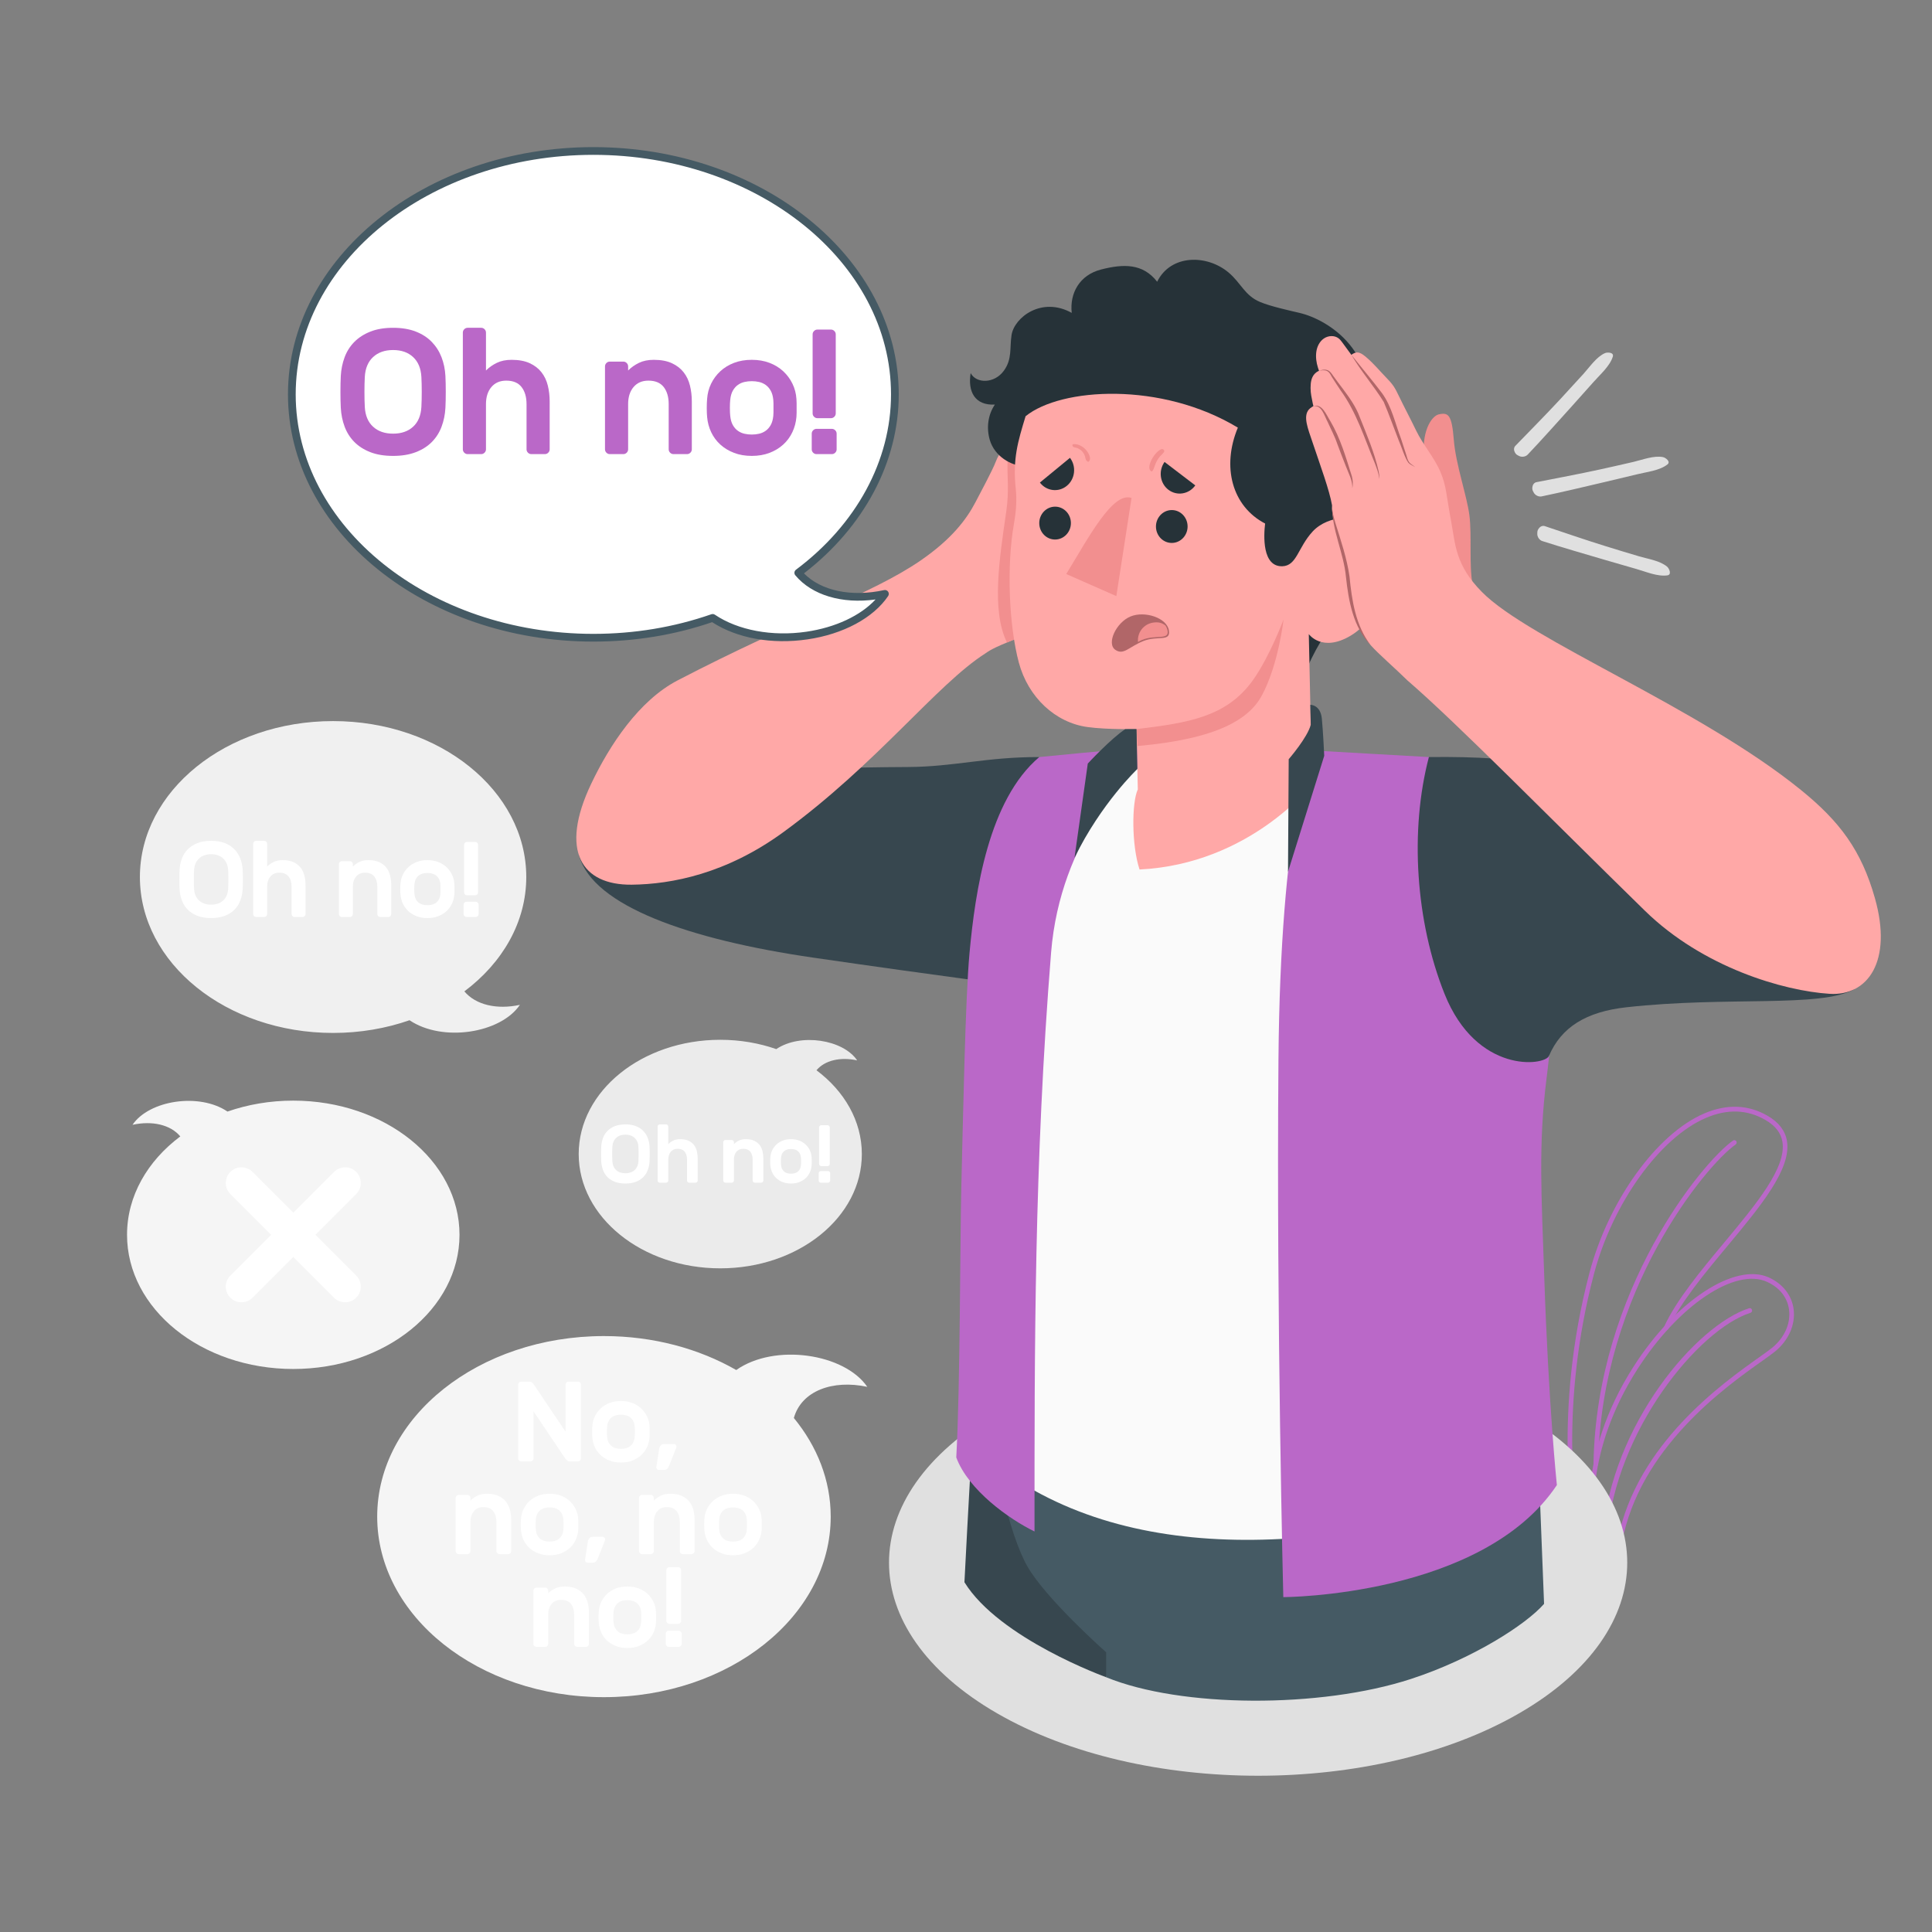 <?xml version="1.0" encoding="utf-8"?>
<!-- Generator: Adobe Illustrator 27.5.0, SVG Export Plug-In . SVG Version: 6.00 Build 0)  -->
<svg version="1.1" xmlns="http://www.w3.org/2000/svg" xmlns:xlink="http://www.w3.org/1999/xlink" x="0px" y="0px"
	 viewBox="0 0 500 500" style="enable-background:new 0 0 500 500;" xml:space="preserve">
<rect x="0" y="0" width="500" height="500" fill="#808080" stroke="none"/>
<g id="Plants">
	<g id="Plants_00000038410519926956879810000008626544475668872840_">
		<g>
			<g>
				<path style="fill:#BA68C8;" d="M419.198,399.723c-0.079,0.004-0.159-0.009-0.237-0.038l-6.709-2.575
					c-0.187-0.072-0.328-0.237-0.375-0.437c-0.045-0.191-4.253-19.357,10.935-43.073c10.838-16.921,26.22-27.015,35.014-22.97
					c3.595,1.652,5.916,4.645,6.366,8.211c0.502,3.957-1.289,8.035-4.789,10.907c-0.782,0.641-1.987,1.497-3.514,2.58
					c-9.44,6.702-31.549,22.395-36.137,46.899c-0.033,0.178-0.14,0.33-0.292,0.419C419.38,399.692,419.289,399.719,419.198,399.723z
					 M412.976,396.072l5.742,2.204c4.967-24.589,27.022-40.246,36.492-46.968c1.506-1.07,2.697-1.914,3.446-2.53
					c3.172-2.601,4.797-6.259,4.352-9.784c-0.402-3.172-2.413-5.743-5.664-7.237c-8.278-3.801-23.01,6.094-33.537,22.53
					C409.99,375.866,412.51,393.511,412.976,396.072z"/>
			</g>
			<g>
				<path style="fill:#BA68C8;" d="M415.386,398.259c-0.027,0.001-0.054,0.002-0.081-0.002c-0.329-0.029-0.574-0.328-0.546-0.668
					c2.276-28.956,24.326-54.698,37.909-59.018c0.316-0.102,0.65,0.083,0.749,0.409c0.098,0.326-0.077,0.672-0.391,0.772
					c-13.432,4.271-34.919,30.484-37.078,57.944C415.925,398.007,415.68,398.245,415.386,398.259z"/>
			</g>
		</g>
		<g>
			<g>
				<path style="fill:#BA68C8;" d="M412.488,397.147c-0.086,0.004-0.174-0.011-0.259-0.048l-4.528-1.965
					c-0.183-0.079-0.316-0.246-0.357-0.445c-0.057-0.284-5.629-28.79,4.022-65.325c4.916-18.612,17.389-35.934,29.66-41.189
					c5.9-2.523,11.439-2.32,16.466,0.612c2.842,1.657,4.511,3.827,4.963,6.448c1.249,7.247-6.834,16.955-15.391,27.234
					c-5.988,7.191-12.178,14.627-15.333,21.444c-0.142,0.308-0.499,0.434-0.797,0.287c-0.298-0.149-0.424-0.517-0.282-0.825
					c3.222-6.964,9.465-14.463,15.503-21.716c8.368-10.052,16.273-19.545,15.123-26.215c-0.391-2.269-1.82-4.096-4.37-5.584
					c-4.687-2.735-9.874-2.92-15.419-0.543c-11.96,5.12-24.143,22.102-28.97,40.378c-9.029,34.183-4.641,61.22-4.064,64.43
					l4.23,1.836c0.304,0.132,0.45,0.494,0.323,0.808C412.917,396.996,412.711,397.137,412.488,397.147z"/>
			</g>
			<g>
				<path style="fill:#BA68C8;" d="M413.026,379.436c-0.014,0.001-0.029,0.001-0.043,0.001c-0.33-0.008-0.592-0.292-0.587-0.633
					c0.79-45.089,28.385-78.266,36.122-83.635c0.272-0.188,0.645-0.114,0.83,0.169c0.185,0.284,0.114,0.667-0.159,0.857
					c-7.624,5.291-34.816,38.036-35.597,82.639C413.586,379.16,413.336,379.421,413.026,379.436z"/>
			</g>
		</g>
	</g>
</g>
<g id="Shadow">
	<path id="Shadow_00000181795998451556800490000016500781907208116099_" style="fill:#E0E0E0;" d="M258.053,365.409
		c-37.305,21.539-37.305,56.46,0,77.998c37.305,21.538,97.789,21.538,135.095,0c37.306-21.538,37.306-56.459,0-77.998
		C355.842,343.87,295.358,343.87,258.053,365.409z"/>
</g>
<g id="Character">
	<g id="Character_00000047045004644690080230000015189687998652785820_">
		<g id="Bottom">
			<path style="fill:#37474F;" d="M286.273,434.063c0,0-27.659-9.968-36.677-24.586c0.831-16.198,2.397-45.284,2.633-45.09
				l52.13,5.398l-11.016,45.702L286.273,434.063z"/>
			<path style="fill:#455A64;" d="M286.269,427.607v6.457c19.372,7.939,55.463,8.098,78.884,0.45
				c15.9-5.192,29.716-14.021,34.451-19.434l-1.781-45.291H256.795c0.014,6.911,4.261,27.226,9.149,35.693
				C270.833,413.949,286.269,427.607,286.269,427.607z"/>
		</g>
		<g id="Top_26_">
			<g id="Arm_00000090986662034459238030000000643769081820019635_">
				<path style="fill:#37474F;" d="M268.961,195.927c-13.755-0.038-22.006,2.523-34.015,2.574
					c-30.826,0.132-47.863,1.926-47.863,1.926s-39.987,11.313-37.176,21.137c3.686,12.882,28.323,21.586,60.509,26.264
					c33.254,4.833,53.835,7.437,53.835,7.437L268.961,195.927z"/>
				<g>
					<path style="fill:#FFA8A7;" d="M277.063,111.379c1.091-4.394,2.223-8.78,3.321-13.176c0.461-1.846,0.925-3.709,0.978-5.611
						c0.053-1.902-0.336-3.871-1.445-5.417c-0.791-1.103-2.407-1.959-3.452-1.092c-0.311,0.258-0.506,0.627-0.693,0.986
						c-3.477,6.666-6.954,13.332-10.432,19.998c-1.129,2.165-2.263,4.337-3.677,6.328c-1.376,1.938-3.072,3.757-3.926,6.011
						c-0.891,2.351-4.119,8.311-5.216,10.431c-2.355,4.55-6.231,9.699-14.328,15.261c-12.67,8.703-32.421,15.187-62.825,30.985
						c-9.972,5.181-17.575,16.68-22.368,26.757c-8.301,17.451-2.427,26.26,10.506,26.117c10.339-0.115,24.482-2.845,39.196-13.576
						c24.325-17.742,39.612-38.158,52.28-46.261c3.139-2.311,8.67-3.648,10.637-5.318c3.858-3.275,5.607-6.779,6.537-11.75
						c0.933-4.985,0.611-10.094,0.839-15.135c0.186-4.118,0.075-7.99,0.932-12.051C274.879,120.348,275.95,115.859,277.063,111.379z
						"/>
					<path style="fill:#F28F8F;" d="M264.408,108.837l-0.001-0.002c0.315-0.589,0.625-1.179,0.933-1.77
						c3.477-6.666,6.955-13.332,10.432-19.998c0.187-0.359,0.382-0.727,0.693-0.986c1.044-0.867,2.661-0.011,3.452,1.093
						c1.109,1.546,1.498,3.515,1.445,5.417c-0.053,1.902-0.517,3.765-0.978,5.611c-1.098,4.396-2.23,8.782-3.321,13.176
						c-1.113,4.481-2.184,8.97-3.137,13.485c-0.857,4.061-0.746,7.933-0.932,12.051c-0.227,5.041,0.094,10.15-0.839,15.135
						c-0.93,4.971-2.679,8.475-6.537,11.75c-1.005,0.853-2.942,1.621-5.014,2.475c-4.089-8.237-1.935-21.806-0.174-33.985
						C261.906,122.085,258.45,117.67,264.408,108.837z"/>
				</g>
			</g>
			<g id="Chest_6_">
				<g>
					<path id="XMLID_5023_" style="fill:#FAFAFA;" d="M252.239,258.065c0.273-43.913,19.454-56.374,27.046-59.713l31.043-6.898
						c9.541,0.846,50.341,12.121,61.573,14.641c7.231,1.622,19.085,5.804,23.219,28.775c3.358,18.659,3.846,26.195,1.652,60.114
						c-1.415,21.88-2.52,49.841,2.194,89.54c-48.987,16.122-103.145,22.698-140.381-4.605c0.721-6.184-4.125-57.448-4.767-72.587
						C253.176,292.194,252.165,269.953,252.239,258.065z"/>
					<g>
						<g>
							<path style="fill:#BA68C8;" d="M296.922,196.953c-4.062,2.14-22.514,19.944-24.9,49.576
								c-4.386,54.479-4.29,102.681-4.29,149.817c-6.491-3.154-17.116-10.668-20.251-19.168c1.04-18.565,0.974-56.791,1.303-69.849
								c0.469-18.597,1.029-48.773,2.129-60.727c1.464-15.907,4.927-39.565,18.048-50.675c14.068-1.42,27.406-2.517,27.406-2.517
								L296.922,196.953z"/>
						</g>
					</g>
				</g>
				<g id="Head_10_">
					<path style="fill:#263238;" d="M336.762,178.261c1.778-10.64,12.331-21.765,17.073-31.05c4.574-8.953,7.292-15.896,6.749-24.3
						c-0.321-4.978-3.476-11.717-7.171-13.123c4.223-18.515-9.685-27.066-17.063-28.803c-2.83-0.666-7.502-1.694-10.209-2.819
						c-4.013-1.666-4.927-4.889-8.167-7.625c-5.577-4.711-14.95-4.794-18.501,2.368c-3.716-4.781-8.74-4.644-14.54-3.154
						c-5.53,1.421-8.144,6.12-7.567,11.22c-7.769-4.323-14.877,1.175-15.578,5.74c-0.517,3.366,0.207,6.204-1.988,9.226
						c-2.472,3.403-7.163,3.357-8.593,0.617c-0.79,4.784,1.087,8.423,6.271,8.145c-1.78,2.594-2.238,5.991-1.327,9.129
						c1.235,4.254,5.525,6.747,8.976,6.813c0.557,2.622,0.675,5.026,2.329,7.284c1.591,2.171,3.653,4.323,6.118,5.489
						c7.86,3.722,16.546,4.916,25.007,6.644c3.348,0.684,6.695,1.369,10.042,2.053c0.584,0.12,3.616,0.295,3.977,0.814
						C312.601,142.931,336.762,178.261,336.762,178.261z"/>
					<g id="XMLID_5022_">
						<path style="fill:#FFA8A7;" d="M349.611,164.473c-7.465,4.485-10.896-0.371-10.896-0.371l0.844,38.838
							c0,0-15.994,20.664-44.645,22.088c-2.067-6.262-2.045-17.298-0.451-20.733l-0.339-15.603c0,0-7.652,0.157-12.652-0.531
							c-8.34-1.12-15.405-7.701-17.808-16.724c-2.511-9.43-3.235-24.854-1.214-36.171c0.516-2.891,0.738-5.84,0.428-8.76
							c-0.824-7.754,0.561-12.272,2.547-18.791c9.158-7.417,35.112-9.021,54.932,2.957c-4.214,10.101-1.523,20.355,7.055,24.82
							c-0.392,3.181-0.766,11.216,4.46,11.053c3.765-0.118,4.004-4.842,7.856-9.012c3.932-4.258,12.875-5.312,16.384,0.813
							C361.02,146.914,357.788,159.559,349.611,164.473z"/>
						<path style="fill:#F28F8F;" d="M294.123,188.69c13.222-1.596,23.269-3.061,30.134-12.664c4.306-6.022,7.93-15.7,7.93-15.7
							s-1.322,11.718-5.619,19.665c-3.311,6.126-11.475,11.244-32.207,13.085L294.123,188.69z"/>
					</g>
					<g id="XMLID_5006_">
						<path id="XMLID_5010_" style="fill:#263238;" d="M299.16,136.337c0.038,2.349,1.903,4.218,4.163,4.175
							c2.262-0.043,4.063-1.983,4.025-4.332c-0.039-2.35-1.902-4.219-4.164-4.176C300.923,132.05,299.121,133.988,299.16,136.337z"
							/>
						<path id="XMLID_5009_" style="fill:#263238;" d="M309.341,125.619l-7.955-6.066c-1.647,2.299-1.2,5.522,0.996,7.197
							C304.579,128.426,307.694,127.919,309.341,125.619z"/>
						<path id="XMLID_5008_" style="fill:#263238;" d="M276.91,118.483l-7.785,6.404c1.701,2.233,4.823,2.611,6.973,0.842
							C278.248,123.962,278.612,120.718,276.91,118.483z"/>
						<path id="XMLID_5007_" style="fill:#263238;" d="M268.961,135.456c0.039,2.348,1.902,4.218,4.163,4.174
							c2.26-0.044,4.062-1.982,4.024-4.331c-0.039-2.348-1.903-4.218-4.163-4.175C270.724,131.167,268.922,133.106,268.961,135.456z
							"/>
						<path style="fill:#F28F8F;" d="M275.947,148.557l12.963,5.715l3.93-25.402C288.027,127.163,281.863,138.849,275.947,148.557z"
							/>
					</g>
					<path style="fill:#B16668;" d="M288.678,168.198c2.119,1.404,3.416-0.72,7.123-2.261c3.707-1.541,7.207,0.29,6.713-2.791
						c-0.522-3.254-6.251-5.137-9.958-3.595C288.849,161.092,286.269,166.602,288.678,168.198z"/>
					<path style="fill:#F28F8F;" d="M295.514,165.632c-0.362,0.151-0.683,0.336-1.001,0.523c-0.24-2.445,1.467-4.672,3.923-5.028
						c1.298-0.188,2.223,0.008,3.182,0.755c0.194,0.272,0.397,0.692,0.477,1.002C302.875,165.905,299.221,164.09,295.514,165.632z"
						/>
				</g>
				<g>
					<g>
						<path style="fill:#BA68C8;" d="M391.478,209.861l-21.684-13.934l-30.426-1.722c0,0-7.996,18.108-8.505,80.108
							c-0.554,67.435,1.255,139.026,1.255,139.026s51.486-0.107,70.799-29.002c0,0-2.166-20.544-3.288-54.515
							c-0.663-20.071-1.561-33.523,0.613-50.701C404.286,247.161,401.026,226.846,391.478,209.861z"/>
					</g>
				</g>
				<path style="fill:#37474F;" d="M333.334,225.619l0.18-29.136c0,0,4.909-5.662,5.71-8.932l-0.112-5.147
					c0,0,2.632-0.057,2.982,3.594c0.35,3.651,0.615,9.607,0.615,9.607L333.334,225.619z"/>
				<path style="fill:#37474F;" d="M278.08,221.988l3.438-24.379c0,0,6.011-6.49,9.697-8.907l2.908-0.012l0.225,10.327
					C294.348,199.018,285,207.849,278.08,221.988z"/>
				<path style="fill:#F28F8F;" d="M281.698,117.362c-0.264-0.489-0.604-0.929-1.016-1.303c-0.774-0.702-1.827-1.207-2.891-1.112
					c-0.486,0.043-0.19,0.742,0.155,0.795c0.245,0.038,0.48,0.104,0.718,0.171c0.028,0.008,0.033,0.008,0.041,0.01
					c0.008,0.004,0.012,0.006,0.041,0.018c0.053,0.021,0.105,0.041,0.157,0.063c0.043,0.018,0.086,0.038,0.129,0.058
					c0.016,0.007,0.037,0.019,0.053,0.027c0.171,0.096,0.338,0.195,0.501,0.304c0.017,0.011,0.018,0.011,0.025,0.016
					c0.004,0.004,0.005,0.006,0.022,0.019c0.042,0.035,0.085,0.069,0.126,0.105c0.076,0.066,0.15,0.134,0.221,0.205
					c0.023,0.023,0.046,0.047,0.068,0.07c0.003,0.005,0.065,0.073,0.069,0.078c0.065,0.077,0.127,0.156,0.185,0.238
					c0.054,0.075,0.105,0.152,0.155,0.23c0.008,0.015,0.041,0.07,0.047,0.082c0.022,0.04,0.043,0.08,0.063,0.121
					c0.045,0.09,0.086,0.181,0.124,0.274c0.021,0.05,0.04,0.102,0.059,0.153c0.004,0.011,0.049,0.142,0.03,0.086
					c-0.018-0.057,0.022,0.074,0.025,0.086c0.014,0.052,0.028,0.104,0.04,0.156c0.052,0.228,0.094,0.459,0.188,0.675
					c0.057,0.133,0.165,0.25,0.292,0.338c0.103,0.115,0.31,0.263,0.452,0.134C282.381,118.906,282.016,117.949,281.698,117.362z"/>
				<path style="fill:#F28F8F;" d="M300.603,116.24c-0.536,0.166-0.984,0.583-1.362,0.987c-0.34,0.363-0.642,0.759-0.903,1.182
					c-0.264,0.427-0.492,0.871-0.658,1.346c-0.086,0.247-0.178,0.51-0.214,0.77c-0.016,0.12-0.012,0.245-0.015,0.366
					c-0.001,0.079-0.012,0.168-0.004,0.248c0.015,0.16,0.104,0.301,0.144,0.454c0.06,0.227,0.481,0.596,0.666,0.277
					c0.095-0.165,0.213-0.301,0.281-0.478c0.053-0.139,0.108-0.276,0.165-0.413c0.09-0.218,0.151-0.448,0.234-0.67
					c0.158-0.419,0.347-0.836,0.574-1.223c0.218-0.37,0.474-0.719,0.757-1.042c0.324-0.369,0.794-0.703,1.01-1.143
					C301.467,116.517,300.94,116.136,300.603,116.24z"/>
			</g>
			<g id="Arm_00000132792079117168061450000003563262687786279068_">
				<path style="fill:#37474F;" d="M369.795,195.926c25.857-0.309,34.806,2.746,54.337,8.085c9.256,2.53,36.853,9.126,36.853,9.126
					l25.295,28.055l-6.359,14.819c-8.835,4.873-32.803,1.753-59.014,4.672c-10.453,1.164-16.846,5.155-20.046,12.6
					c-1.102,2.563-18.694,4.713-27.007-16.053C366.355,238.499,364.802,214.929,369.795,195.926z"/>
				<g>
					<path style="fill:#F28F8F;" d="M381.111,151.409c-0.963-5.344-0.171-12.876-0.828-18.028
						c-0.657-5.151-3.523-13.098-4.04-19.576c-0.516-6.468-1.395-7.113-3.865-6.574c-2.025,0.442-4.685,4.822-3.71,11.692
						C369.394,124.03,373.533,147.877,381.111,151.409z"/>
					<path style="fill:#FFA8A7;" d="M366.5,111.441c1.709,3.564,4.728,7.008,6.264,10.657c1.605,3.813,1.455,5.637,2.837,13.102
						c1.076,5.809,1.051,11.033,7.911,17.995c12.281,12.462,56.198,29.847,82.582,51.262c10.061,8.167,15.641,15.633,19.14,28.016
						c4.609,16.312-1.853,25.349-11.731,24.726c-11.899-0.751-32.751-6.8-47.774-21.473c-24.837-24.26-48.376-48.309-61.497-59.645
						c-3.202-3.155-7.523-6.87-9.493-9.1c-3.688-4.175-5.17-10.343-5.721-15.88c-0.913-9.171-4.601-16.164-4.287-20.331
						c-0.679-3.926-2.951-10.042-5.046-16.288c-1.198-3.572-2.491-6.664-0.975-8.48c0.379-0.454,1.201-0.907,1.201-0.907
						s-0.127-0.469-0.166-0.668c-0.261-1.33-0.583-2.663-0.57-4.018c0.012-1.355,0.14-2.655,1.054-3.656
						c0.507-0.556,1.127-0.786,1.127-0.786s-0.124-0.361-0.277-0.842c-0.413-1.301-0.601-2.693-0.421-4.047
						c0.18-1.354,0.827-2.691,1.949-3.469c1.122-0.778,2.749-0.876,3.827-0.039c0.407,0.316,0.716,0.737,1.02,1.152
						c0.759,1.038,1.518,2.075,2.277,3.113c1.598-1.226,2.639-0.428,4.061,0.798c1.734,1.495,3.204,3.271,4.796,4.916
						c0.733,0.757,1.467,1.521,2.06,2.392c0.523,0.77,0.929,1.612,1.332,2.451C363.442,105.435,365.05,108.418,366.5,111.441z"/>
					<g>
						<path style="fill:#B16668;" d="M354.739,166.982c-4.535-4.628-5.735-11.478-6.404-17.646
							c-0.578-6.286-3.699-12.203-3.605-18.565c0.03,1.588,0.425,3.119,0.884,4.625c1.41,4.547,2.962,9.059,3.639,13.81
							C349.864,155.432,350.821,161.879,354.739,166.982L354.739,166.982z"/>
					</g>
					<g>
						<g>
							<path style="fill:#B16668;" d="M349.732,91.837c1.891,2.381,6.217,7.585,7.96,9.949c2.508,3.454,3.404,7.878,4.914,11.821
								c0,0,1.309,4.038,1.309,4.038c0.233,0.671,0.34,1.392,0.742,1.926c0.395,0.553,1.078,0.858,1.605,1.332
								c-0.581-0.396-1.29-0.603-1.792-1.178c-0.887-1.15-1.912-4.522-2.534-5.878c-1.284-3.279-2.453-6.616-3.833-9.843
								C355.569,99.951,352.156,95.977,349.732,91.837L349.732,91.837z"/>
						</g>
						<g>
							<path style="fill:#B16668;" d="M341.356,95.968c0.65-0.234,1.381-0.445,2.11-0.201c0.74,0.219,1.197,0.958,1.56,1.491
								c0.805,1.134,1.669,2.247,2.508,3.373c1.682,2.254,3.383,4.621,4.355,7.283c1.812,4.564,3.79,9.123,4.875,13.935
								c0.132,0.689,0.288,1.401,0.179,2.105c-0.079-1.399-0.647-2.711-1.115-4.021c-2.694-6.44-4.726-13.182-8.877-18.891
								c-0.768-1.175-1.564-2.328-2.306-3.537c-0.352-0.642-0.634-1.231-1.268-1.509C342.768,95.724,342.036,95.825,341.356,95.968
								L341.356,95.968z"/>
						</g>
						<g>
							<path style="fill:#B16668;" d="M339.911,105.095c2.267-0.744,3.374,2.326,4.345,3.826c2.638,4.453,4.064,9.463,5.611,14.355
								c0.275,1.033,0.31,2.099,0.112,3.113c0.104-2.098-0.991-3.875-1.706-5.813c-0.771-1.903-1.475-3.83-2.203-5.742
								c-0.66-1.983-1.633-3.733-2.449-5.593C342.769,107.733,342.098,104.761,339.911,105.095L339.911,105.095z"/>
						</g>
					</g>
				</g>
			</g>
		</g>
	</g>
</g>
<g id="Speech_Bubble_5">
	<g id="Speech_Bubble_00000161618161153219001670000010719572058816918164_">
		<path id="Speech_Bubble_00000155110110535600676040000011053917221893169045_" style="fill:#F5F5F5;" d="M224.452,358.915
			c-5.917-8.648-23.984-11.348-33.913-4.354c-9.638-5.523-21.455-8.787-34.236-8.787c-32.41,0-58.684,20.92-58.684,46.726
			c0,25.806,26.274,46.726,58.684,46.726c32.41,0,58.684-20.92,58.684-46.726c0-9.421-3.514-18.185-9.538-25.523
			C207.408,359.96,215.488,356.987,224.452,358.915z"/>
		<g>
			<path style="fill:#FFFFFF;" d="M147.488,378.207c-0.335,0-0.59-0.089-0.767-0.266c-0.177-0.177-0.306-0.313-0.384-0.412
				l-8.255-12.265v12.146c0,0.217-0.078,0.403-0.235,0.56c-0.158,0.158-0.345,0.236-0.561,0.236h-2.388
				c-0.217,0-0.403-0.078-0.561-0.236c-0.157-0.156-0.235-0.343-0.235-0.56v-19.045c0-0.217,0.078-0.403,0.235-0.561
				c0.157-0.157,0.344-0.235,0.561-0.235h2.063c0.334,0,0.59,0.088,0.767,0.265c0.177,0.177,0.305,0.314,0.383,0.413l8.255,12.265
				v-12.147c0-0.217,0.079-0.403,0.236-0.561c0.157-0.157,0.344-0.235,0.561-0.235h2.388c0.216,0,0.402,0.078,0.559,0.235
				c0.157,0.157,0.236,0.344,0.236,0.561v19.045c0,0.217-0.079,0.403-0.236,0.56c-0.157,0.158-0.344,0.236-0.559,0.236H147.488z"/>
			<path style="fill:#FFFFFF;" d="M160.695,362.582c1.081,0,2.059,0.167,2.934,0.501c0.874,0.334,1.632,0.796,2.271,1.386
				c0.639,0.59,1.149,1.277,1.533,2.064c0.383,0.786,0.604,1.632,0.663,2.535c0.02,0.177,0.029,0.403,0.029,0.679
				c0,0.275,0,0.55,0,0.825c0,0.275,0,0.546,0,0.81c0,0.266-0.01,0.486-0.029,0.663c-0.079,0.904-0.305,1.75-0.678,2.536
				c-0.374,0.786-0.88,1.469-1.519,2.049c-0.639,0.58-1.396,1.037-2.271,1.371c-0.875,0.334-1.852,0.501-2.934,0.501
				c-1.081,0-2.059-0.167-2.933-0.501c-0.875-0.334-1.632-0.791-2.27-1.371c-0.639-0.58-1.146-1.263-1.519-2.049
				c-0.373-0.786-0.6-1.632-0.678-2.536c-0.02-0.177-0.034-0.397-0.044-0.663c-0.011-0.265-0.015-0.535-0.015-0.81
				c0-0.275,0.004-0.55,0.015-0.825c0.01-0.275,0.024-0.502,0.044-0.679c0.059-0.903,0.28-1.749,0.663-2.535
				c0.384-0.786,0.895-1.474,1.533-2.064c0.639-0.59,1.395-1.052,2.27-1.386C158.636,362.749,159.614,362.582,160.695,362.582z
				 M164.262,369.215c-0.059-0.608-0.201-1.115-0.427-1.518c-0.227-0.403-0.507-0.723-0.841-0.959
				c-0.334-0.235-0.698-0.397-1.091-0.486c-0.394-0.088-0.796-0.133-1.209-0.133c-0.412,0-0.815,0.045-1.208,0.133
				c-0.393,0.089-0.757,0.251-1.091,0.486c-0.335,0.236-0.615,0.556-0.841,0.959c-0.226,0.402-0.368,0.909-0.428,1.518
				c-0.02,0.158-0.034,0.354-0.044,0.59c-0.01,0.236-0.015,0.481-0.015,0.737c0,0.256,0.005,0.506,0.015,0.752
				s0.024,0.438,0.044,0.574c0.06,0.609,0.202,1.116,0.428,1.519c0.226,0.403,0.506,0.723,0.841,0.958
				c0.334,0.236,0.697,0.398,1.091,0.486c0.393,0.089,0.796,0.133,1.208,0.133c0.413,0,0.815-0.044,1.209-0.133
				c0.393-0.088,0.757-0.25,1.091-0.486c0.334-0.235,0.614-0.555,0.841-0.958c0.226-0.402,0.368-0.909,0.427-1.519
				c0.02-0.137,0.029-0.328,0.029-0.574s0-0.496,0-0.752c0-0.256,0-0.501,0-0.737C164.292,369.569,164.282,369.373,164.262,369.215z
				"/>
			<path style="fill:#FFFFFF;" d="M170.6,374.876c0.039-0.275,0.162-0.536,0.368-0.781c0.207-0.246,0.506-0.369,0.899-0.369h2.565
				c0.177,0,0.328,0.064,0.457,0.191c0.127,0.129,0.191,0.28,0.191,0.457c0,0.079-0.011,0.147-0.029,0.207l-1.946,4.894
				c-0.078,0.196-0.211,0.402-0.397,0.619c-0.188,0.216-0.478,0.324-0.87,0.324h-1.326c-0.178,0-0.33-0.063-0.457-0.191
				c-0.129-0.128-0.192-0.28-0.192-0.457v-0.059L170.6,374.876z"/>
			<path style="fill:#FFFFFF;" d="M132.304,401.411c0,0.217-0.078,0.403-0.235,0.56c-0.157,0.158-0.345,0.236-0.56,0.236h-2.24
				c-0.217,0-0.403-0.078-0.561-0.236c-0.157-0.156-0.235-0.343-0.235-0.56v-7.488c0-1.18-0.275-2.123-0.826-2.83
				c-0.55-0.708-1.396-1.061-2.535-1.061c-1.042,0-1.862,0.353-2.462,1.061c-0.6,0.707-0.898,1.65-0.898,2.83v7.488
				c0,0.217-0.079,0.403-0.236,0.56c-0.157,0.158-0.344,0.236-0.56,0.236h-2.241c-0.217,0-0.403-0.078-0.56-0.236
				c-0.158-0.156-0.236-0.343-0.236-0.56v-13.738c0-0.216,0.078-0.403,0.236-0.561c0.156-0.157,0.343-0.235,0.56-0.235h2.241
				c0.216,0,0.402,0.078,0.56,0.235c0.157,0.157,0.236,0.345,0.236,0.561v0.678c0.511-0.511,1.109-0.934,1.798-1.268
				c0.688-0.334,1.504-0.501,2.447-0.501c1.198,0,2.201,0.186,3.007,0.56c0.806,0.374,1.454,0.875,1.946,1.504
				c0.491,0.629,0.84,1.361,1.046,2.196c0.207,0.836,0.31,1.715,0.31,2.639V401.411z"/>
			<path style="fill:#FFFFFF;" d="M142.239,386.582c1.081,0,2.059,0.167,2.934,0.501c0.874,0.334,1.632,0.796,2.27,1.386
				c0.639,0.59,1.149,1.277,1.533,2.064c0.383,0.786,0.604,1.632,0.663,2.535c0.02,0.177,0.029,0.403,0.029,0.679
				c0,0.275,0,0.55,0,0.825c0,0.275,0,0.546,0,0.81c0,0.266-0.01,0.486-0.029,0.663c-0.079,0.904-0.305,1.75-0.678,2.536
				c-0.374,0.786-0.88,1.469-1.519,2.049c-0.639,0.58-1.396,1.037-2.27,1.371c-0.875,0.334-1.853,0.501-2.934,0.501
				c-1.081,0-2.059-0.167-2.933-0.501c-0.875-0.334-1.632-0.791-2.27-1.371c-0.639-0.58-1.146-1.263-1.519-2.049
				c-0.373-0.786-0.6-1.632-0.678-2.536c-0.02-0.177-0.034-0.397-0.044-0.663c-0.011-0.265-0.015-0.535-0.015-0.81
				c0-0.275,0.004-0.55,0.015-0.825c0.01-0.275,0.024-0.502,0.044-0.679c0.059-0.903,0.28-1.749,0.663-2.535
				c0.384-0.786,0.895-1.474,1.533-2.064c0.639-0.59,1.395-1.052,2.27-1.386C140.18,386.749,141.158,386.582,142.239,386.582z
				 M145.806,393.215c-0.059-0.608-0.201-1.115-0.427-1.518c-0.227-0.403-0.507-0.723-0.841-0.959
				c-0.334-0.235-0.698-0.397-1.091-0.486c-0.393-0.088-0.796-0.133-1.209-0.133c-0.412,0-0.816,0.045-1.208,0.133
				c-0.394,0.089-0.757,0.251-1.091,0.486c-0.335,0.236-0.615,0.556-0.841,0.959c-0.226,0.402-0.368,0.909-0.428,1.518
				c-0.02,0.158-0.034,0.354-0.044,0.59c-0.01,0.236-0.015,0.481-0.015,0.737c0,0.256,0.005,0.506,0.015,0.752
				c0.01,0.246,0.024,0.438,0.044,0.574c0.06,0.609,0.202,1.116,0.428,1.519c0.226,0.403,0.506,0.723,0.841,0.958
				c0.334,0.236,0.697,0.398,1.091,0.486c0.393,0.089,0.796,0.133,1.208,0.133c0.413,0,0.815-0.044,1.209-0.133
				c0.393-0.088,0.757-0.25,1.091-0.486c0.334-0.235,0.614-0.555,0.841-0.958c0.226-0.402,0.368-0.909,0.427-1.519
				c0.02-0.137,0.029-0.328,0.029-0.574s0-0.496,0-0.752c0-0.256,0-0.501,0-0.737C145.835,393.569,145.826,393.373,145.806,393.215z
				"/>
			<path style="fill:#FFFFFF;" d="M152.145,398.876c0.039-0.275,0.162-0.536,0.368-0.781c0.207-0.246,0.506-0.369,0.899-0.369h2.565
				c0.177,0,0.328,0.064,0.457,0.191c0.127,0.129,0.191,0.28,0.191,0.457c0,0.079-0.011,0.147-0.029,0.207l-1.946,4.894
				c-0.078,0.196-0.211,0.402-0.398,0.619c-0.188,0.216-0.477,0.324-0.87,0.324h-1.326c-0.178,0-0.33-0.063-0.457-0.191
				c-0.129-0.128-0.192-0.28-0.192-0.457v-0.059L152.145,398.876z"/>
			<path style="fill:#FFFFFF;" d="M179.768,401.411c0,0.217-0.078,0.403-0.235,0.56c-0.157,0.158-0.345,0.236-0.561,0.236h-2.24
				c-0.217,0-0.403-0.078-0.561-0.236c-0.157-0.156-0.235-0.343-0.235-0.56v-7.488c0-1.18-0.275-2.123-0.826-2.83
				c-0.55-0.708-1.396-1.061-2.535-1.061c-1.042,0-1.862,0.353-2.462,1.061c-0.6,0.707-0.898,1.65-0.898,2.83v7.488
				c0,0.217-0.079,0.403-0.236,0.56c-0.157,0.158-0.344,0.236-0.56,0.236h-2.241c-0.217,0-0.403-0.078-0.56-0.236
				c-0.158-0.156-0.236-0.343-0.236-0.56v-13.738c0-0.216,0.078-0.403,0.236-0.561c0.156-0.157,0.343-0.235,0.56-0.235h2.241
				c0.216,0,0.402,0.078,0.56,0.235c0.157,0.157,0.236,0.345,0.236,0.561v0.678c0.511-0.511,1.109-0.934,1.798-1.268
				c0.688-0.334,1.504-0.501,2.447-0.501c1.198,0,2.201,0.186,3.007,0.56c0.806,0.374,1.454,0.875,1.946,1.504
				c0.491,0.629,0.84,1.361,1.046,2.196c0.207,0.836,0.31,1.715,0.31,2.639V401.411z"/>
			<path style="fill:#FFFFFF;" d="M189.704,386.582c1.081,0,2.059,0.167,2.934,0.501c0.874,0.334,1.632,0.796,2.271,1.386
				c0.639,0.59,1.149,1.277,1.533,2.064c0.383,0.786,0.604,1.632,0.663,2.535c0.02,0.177,0.029,0.403,0.029,0.679
				c0,0.275,0,0.55,0,0.825c0,0.275,0,0.546,0,0.81c0,0.266-0.01,0.486-0.029,0.663c-0.079,0.904-0.305,1.75-0.678,2.536
				c-0.374,0.786-0.88,1.469-1.519,2.049c-0.639,0.58-1.396,1.037-2.271,1.371c-0.875,0.334-1.852,0.501-2.934,0.501
				s-2.059-0.167-2.933-0.501c-0.875-0.334-1.632-0.791-2.271-1.371c-0.639-0.58-1.145-1.263-1.519-2.049
				c-0.373-0.786-0.6-1.632-0.678-2.536c-0.02-0.177-0.034-0.397-0.044-0.663c-0.011-0.265-0.015-0.535-0.015-0.81
				c0-0.275,0.004-0.55,0.015-0.825c0.01-0.275,0.025-0.502,0.044-0.679c0.059-0.903,0.28-1.749,0.663-2.535
				c0.384-0.786,0.894-1.474,1.533-2.064c0.639-0.59,1.396-1.052,2.271-1.386C187.645,386.749,188.623,386.582,189.704,386.582z
				 M193.271,393.215c-0.059-0.608-0.201-1.115-0.427-1.518c-0.227-0.403-0.507-0.723-0.841-0.959
				c-0.334-0.235-0.698-0.397-1.091-0.486c-0.394-0.088-0.796-0.133-1.209-0.133c-0.412,0-0.815,0.045-1.208,0.133
				c-0.394,0.089-0.757,0.251-1.091,0.486c-0.335,0.236-0.615,0.556-0.841,0.959c-0.226,0.402-0.368,0.909-0.428,1.518
				c-0.02,0.158-0.034,0.354-0.044,0.59c-0.01,0.236-0.015,0.481-0.015,0.737c0,0.256,0.005,0.506,0.015,0.752
				c0.01,0.246,0.024,0.438,0.044,0.574c0.06,0.609,0.202,1.116,0.428,1.519c0.225,0.403,0.506,0.723,0.841,0.958
				c0.334,0.236,0.697,0.398,1.091,0.486c0.393,0.089,0.796,0.133,1.208,0.133c0.413,0,0.815-0.044,1.209-0.133
				c0.393-0.088,0.757-0.25,1.091-0.486c0.334-0.235,0.614-0.555,0.841-0.958c0.226-0.402,0.368-0.909,0.427-1.519
				c0.02-0.137,0.029-0.328,0.029-0.574s0-0.496,0-0.752c0-0.256,0-0.501,0-0.737C193.3,393.569,193.291,393.373,193.271,393.215z"
				/>
			<path style="fill:#FFFFFF;" d="M152.425,425.411c0,0.217-0.078,0.403-0.235,0.56c-0.157,0.158-0.345,0.236-0.561,0.236h-2.24
				c-0.217,0-0.403-0.078-0.561-0.236c-0.157-0.156-0.235-0.343-0.235-0.56v-7.488c0-1.18-0.275-2.123-0.826-2.83
				c-0.55-0.708-1.395-1.061-2.535-1.061c-1.042,0-1.862,0.353-2.462,1.061c-0.6,0.707-0.898,1.65-0.898,2.83v7.488
				c0,0.217-0.079,0.403-0.236,0.56c-0.157,0.158-0.344,0.236-0.559,0.236h-2.241c-0.217,0-0.403-0.078-0.56-0.236
				c-0.158-0.156-0.236-0.343-0.236-0.56v-13.738c0-0.216,0.078-0.403,0.236-0.561c0.156-0.157,0.343-0.235,0.56-0.235h2.241
				c0.216,0,0.402,0.078,0.559,0.235c0.157,0.157,0.236,0.345,0.236,0.561v0.678c0.511-0.511,1.109-0.934,1.798-1.268
				c0.688-0.334,1.504-0.501,2.447-0.501c1.198,0,2.201,0.186,3.007,0.56c0.806,0.374,1.454,0.875,1.946,1.504
				c0.491,0.629,0.84,1.361,1.046,2.196c0.207,0.836,0.31,1.715,0.31,2.639V425.411z"/>
			<path style="fill:#FFFFFF;" d="M162.36,410.582c1.081,0,2.059,0.167,2.934,0.501c0.874,0.334,1.632,0.796,2.271,1.386
				c0.639,0.59,1.149,1.277,1.533,2.064c0.383,0.786,0.604,1.632,0.663,2.535c0.02,0.177,0.029,0.403,0.029,0.679
				c0,0.275,0,0.55,0,0.825c0,0.275,0,0.546,0,0.81c0,0.266-0.01,0.486-0.029,0.663c-0.079,0.904-0.305,1.75-0.678,2.536
				c-0.374,0.786-0.88,1.469-1.518,2.049c-0.639,0.58-1.396,1.037-2.271,1.371c-0.875,0.334-1.853,0.501-2.934,0.501
				c-1.081,0-2.059-0.167-2.933-0.501c-0.875-0.334-1.632-0.791-2.271-1.371c-0.639-0.58-1.145-1.263-1.518-2.049
				c-0.373-0.786-0.6-1.632-0.678-2.536c-0.02-0.177-0.034-0.397-0.044-0.663c-0.011-0.265-0.015-0.535-0.015-0.81
				c0-0.275,0.004-0.55,0.015-0.825c0.01-0.275,0.024-0.502,0.044-0.679c0.059-0.903,0.28-1.749,0.663-2.535
				c0.384-0.786,0.895-1.474,1.533-2.064c0.639-0.59,1.396-1.052,2.271-1.386C160.301,410.749,161.279,410.582,162.36,410.582z
				 M165.927,417.215c-0.059-0.608-0.201-1.115-0.427-1.518c-0.227-0.403-0.507-0.723-0.841-0.959
				c-0.334-0.235-0.698-0.397-1.091-0.486c-0.393-0.088-0.796-0.133-1.209-0.133c-0.412,0-0.816,0.045-1.208,0.133
				c-0.393,0.089-0.757,0.251-1.091,0.486c-0.335,0.236-0.615,0.556-0.841,0.959c-0.226,0.402-0.368,0.909-0.428,1.518
				c-0.02,0.158-0.034,0.354-0.044,0.59c-0.01,0.236-0.015,0.481-0.015,0.737c0,0.256,0.005,0.506,0.015,0.752
				c0.01,0.246,0.024,0.438,0.044,0.574c0.059,0.609,0.202,1.116,0.428,1.519c0.226,0.403,0.506,0.723,0.841,0.958
				c0.334,0.236,0.697,0.398,1.091,0.486c0.393,0.089,0.796,0.133,1.208,0.133c0.413,0,0.815-0.044,1.209-0.133
				c0.393-0.088,0.757-0.25,1.091-0.486c0.334-0.235,0.614-0.555,0.841-0.958c0.226-0.402,0.368-0.909,0.427-1.519
				c0.02-0.137,0.029-0.328,0.029-0.574s0-0.496,0-0.752c0-0.256,0-0.501,0-0.737C165.957,417.569,165.947,417.373,165.927,417.215z
				"/>
			<path style="fill:#FFFFFF;" d="M175.628,422.021c0.216,0,0.402,0.079,0.56,0.236c0.157,0.157,0.236,0.344,0.236,0.56v2.595
				c0,0.217-0.079,0.403-0.236,0.56c-0.157,0.158-0.344,0.236-0.56,0.236h-2.536c-0.216,0-0.402-0.078-0.56-0.236
				c-0.158-0.156-0.236-0.343-0.236-0.56v-2.595c0-0.216,0.078-0.402,0.236-0.56c0.157-0.157,0.344-0.236,0.56-0.236H175.628z
				 M176.276,419.456c0,0.216-0.079,0.402-0.236,0.56c-0.157,0.158-0.344,0.236-0.559,0.236h-2.241c-0.216,0-0.402-0.078-0.56-0.236
				c-0.158-0.157-0.236-0.344-0.236-0.56v-13.09c0-0.217,0.078-0.403,0.236-0.561c0.157-0.157,0.344-0.235,0.56-0.235h2.241
				c0.216,0,0.402,0.078,0.559,0.235c0.157,0.157,0.236,0.344,0.236,0.561V419.456z"/>
		</g>
	</g>
</g>
<g id="Speech_Bubble_4">
	<g id="Speech_Bubble_00000071544869456337834120000014491781755177706905_">
		<path id="Speech_Bubble_00000139252578995808968040000013371971476790870148_" style="fill:#F5F5F5;" d="M46.662,294.101
			c-2.516-3.013-7.24-4.12-12.367-3.002c4.283-6.345,17.246-8.379,24.58-3.427c5.222-1.818,10.976-2.83,17.024-2.83
			c23.761,0,43.022,15.547,43.022,34.726s-19.262,34.725-43.023,34.725c-23.761,0-43.022-15.547-43.022-34.725
			C32.877,309.503,38.187,300.444,46.662,294.101z"/>
		<path style="fill:#FFFFFF;" d="M86.449,303.289l-10.549,10.549l-10.549-10.549c-1.582-1.582-4.148-1.582-5.73,0
			c-1.582,1.582-1.582,4.147,0,5.73l10.549,10.549l-10.549,10.549c-1.582,1.582-1.582,4.147,0,5.73c1.582,1.582,4.148,1.582,5.73,0
			L75.9,325.297l10.549,10.549c1.582,1.582,4.147,1.583,5.73,0c1.582-1.582,1.582-4.147,0-5.73l-10.549-10.549l10.549-10.549
			c1.582-1.582,1.582-4.147,0-5.73C90.596,301.706,88.031,301.707,86.449,303.289z"/>
	</g>
</g>
<g id="Speech_Bubble_3">
	<g id="Speech_Bubble_00000049219224130883227080000014279648719693315720_">
		<path id="Speech_Bubble_00000006665465705377046810000006747937143104862142_" style="fill:#EBEBEB;" d="M211.304,276.983
			c2.143-2.566,6.166-3.509,10.532-2.556c-3.647-5.404-14.687-7.136-20.933-2.919c-4.447-1.549-9.347-2.41-14.498-2.41
			c-20.235,0-36.64,13.241-36.64,29.573c0,16.333,16.404,29.574,36.64,29.574s36.639-13.241,36.639-29.574
			C223.044,290.1,218.522,282.384,211.304,276.983z"/>
		<g>
			<path style="fill:#FFFFFF;" d="M155.601,296.751c0.042-0.794,0.194-1.542,0.457-2.243c0.262-0.702,0.648-1.311,1.158-1.829
				c0.511-0.517,1.148-0.928,1.914-1.232c0.765-0.305,1.672-0.457,2.721-0.457c1.035,0,1.935,0.148,2.7,0.446
				c0.766,0.298,1.403,0.709,1.914,1.233c0.51,0.524,0.899,1.134,1.169,1.828c0.268,0.694,0.425,1.445,0.468,2.254
				c0.014,0.269,0.025,0.566,0.032,0.893c0.007,0.326,0.01,0.663,0.01,1.01c0,0.348-0.003,0.684-0.01,1.01
				c-0.008,0.326-0.019,0.624-0.032,0.893c-0.043,0.794-0.195,1.541-0.457,2.242c-0.263,0.702-0.648,1.311-1.159,1.829
				c-0.51,0.518-1.151,0.925-1.924,1.223c-0.773,0.297-1.676,0.446-2.711,0.446c-1.049,0-1.956-0.149-2.721-0.446
				c-0.766-0.298-1.403-0.705-1.914-1.223c-0.51-0.518-0.896-1.127-1.158-1.829c-0.263-0.701-0.415-1.448-0.457-2.242
				c-0.015-0.27-0.025-0.567-0.032-0.893c-0.008-0.326-0.011-0.662-0.011-1.01c0-0.347,0.003-0.684,0.011-1.01
				C155.576,297.318,155.587,297.02,155.601,296.751z M165.232,296.857c-0.057-1.021-0.387-1.81-0.989-2.37
				c-0.603-0.56-1.399-0.84-2.392-0.84s-1.789,0.28-2.392,0.84c-0.603,0.56-0.932,1.35-0.988,2.37
				c-0.029,0.539-0.043,1.138-0.043,1.797s0.014,1.258,0.043,1.797c0.057,1.02,0.386,1.807,0.988,2.359
				c0.603,0.553,1.399,0.829,2.392,0.829s1.789-0.276,2.392-0.829c0.603-0.553,0.933-1.339,0.989-2.359
				c0.028-0.539,0.042-1.138,0.042-1.797S165.26,297.396,165.232,296.857z"/>
			<path style="fill:#FFFFFF;" d="M180.56,305.51c0,0.156-0.057,0.291-0.17,0.404c-0.113,0.113-0.248,0.17-0.403,0.17h-1.616
				c-0.156,0-0.291-0.057-0.404-0.17c-0.113-0.113-0.17-0.248-0.17-0.404v-5.4c0-0.85-0.198-1.53-0.595-2.041
				c-0.397-0.51-1.007-0.765-1.829-0.765c-0.751,0-1.343,0.255-1.775,0.765c-0.432,0.511-0.648,1.191-0.648,2.041v5.4
				c0,0.156-0.057,0.291-0.17,0.404c-0.113,0.113-0.248,0.17-0.403,0.17h-1.616c-0.156,0-0.291-0.057-0.404-0.17
				c-0.113-0.113-0.17-0.248-0.17-0.404v-13.947c0-0.155,0.057-0.29,0.17-0.403c0.113-0.113,0.248-0.17,0.404-0.17h1.616
				c0.155,0,0.29,0.057,0.403,0.17c0.113,0.113,0.17,0.248,0.17,0.403v4.529c0.369-0.369,0.801-0.673,1.297-0.914
				c0.496-0.241,1.085-0.362,1.765-0.362c0.865,0,1.588,0.136,2.169,0.404c0.581,0.27,1.049,0.631,1.403,1.084
				c0.355,0.454,0.605,0.982,0.755,1.584c0.148,0.602,0.223,1.237,0.223,1.903V305.51z"/>
			<path style="fill:#FFFFFF;" d="M197.548,305.51c0,0.156-0.057,0.291-0.17,0.404c-0.113,0.113-0.248,0.17-0.403,0.17h-1.616
				c-0.156,0-0.291-0.057-0.404-0.17c-0.113-0.113-0.17-0.248-0.17-0.404v-5.4c0-0.85-0.198-1.53-0.595-2.041
				c-0.398-0.51-1.007-0.765-1.829-0.765c-0.751,0-1.343,0.255-1.775,0.765c-0.432,0.511-0.648,1.191-0.648,2.041v5.4
				c0,0.156-0.057,0.291-0.17,0.404c-0.113,0.113-0.248,0.17-0.403,0.17h-1.616c-0.156,0-0.291-0.057-0.404-0.17
				c-0.113-0.113-0.17-0.248-0.17-0.404v-9.907c0-0.156,0.057-0.29,0.17-0.404c0.113-0.113,0.248-0.17,0.404-0.17h1.616
				c0.155,0,0.29,0.057,0.403,0.17c0.113,0.114,0.17,0.248,0.17,0.404v0.489c0.369-0.369,0.801-0.673,1.297-0.914
				c0.496-0.241,1.085-0.362,1.765-0.362c0.865,0,1.588,0.136,2.169,0.404c0.581,0.27,1.049,0.631,1.403,1.084
				c0.354,0.454,0.605,0.982,0.755,1.584c0.148,0.602,0.223,1.237,0.223,1.903V305.51z"/>
			<path style="fill:#FFFFFF;" d="M204.712,294.816c0.779,0,1.484,0.121,2.115,0.362c0.631,0.241,1.176,0.573,1.637,0.999
				c0.461,0.425,0.829,0.921,1.105,1.488c0.276,0.566,0.436,1.177,0.479,1.828c0.014,0.128,0.021,0.291,0.021,0.489
				c0,0.198,0,0.396,0,0.595c0,0.199,0,0.394,0,0.585s-0.008,0.351-0.021,0.479c-0.057,0.652-0.22,1.262-0.489,1.828
				c-0.269,0.567-0.634,1.06-1.095,1.478c-0.461,0.419-1.006,0.748-1.637,0.989c-0.631,0.24-1.336,0.361-2.115,0.361
				c-0.78,0-1.485-0.121-2.115-0.361c-0.631-0.241-1.177-0.57-1.638-0.989c-0.461-0.418-0.826-0.91-1.095-1.478
				c-0.27-0.566-0.433-1.176-0.489-1.828c-0.014-0.128-0.024-0.287-0.031-0.479c-0.008-0.191-0.011-0.386-0.011-0.585
				c0-0.198,0.003-0.397,0.011-0.595c0.007-0.198,0.018-0.361,0.031-0.489c0.043-0.651,0.202-1.262,0.479-1.828
				c0.276-0.567,0.645-1.063,1.105-1.488c0.461-0.426,1.007-0.758,1.638-0.999C203.227,294.937,203.932,294.816,204.712,294.816z
				 M207.285,299.6c-0.043-0.439-0.146-0.805-0.309-1.095c-0.163-0.291-0.365-0.521-0.605-0.691c-0.241-0.17-0.504-0.287-0.787-0.35
				c-0.283-0.064-0.573-0.096-0.871-0.096c-0.298,0-0.589,0.032-0.872,0.096c-0.283,0.063-0.546,0.181-0.786,0.35
				c-0.241,0.17-0.443,0.4-0.607,0.691c-0.163,0.29-0.266,0.655-0.309,1.095c-0.014,0.113-0.024,0.255-0.031,0.425
				c-0.008,0.17-0.011,0.348-0.011,0.532c0,0.184,0.003,0.364,0.011,0.542c0.007,0.177,0.018,0.315,0.031,0.414
				c0.043,0.439,0.146,0.805,0.309,1.095c0.163,0.291,0.365,0.521,0.607,0.691c0.24,0.17,0.503,0.287,0.786,0.351
				c0.283,0.064,0.574,0.096,0.872,0.096c0.298,0,0.588-0.031,0.871-0.096c0.283-0.064,0.546-0.181,0.787-0.351
				c0.24-0.17,0.442-0.4,0.605-0.691c0.163-0.29,0.266-0.655,0.309-1.095c0.014-0.099,0.021-0.237,0.021-0.414
				c0-0.178,0-0.358,0-0.542c0-0.185,0-0.362,0-0.532S207.298,299.713,207.285,299.6z"/>
			<path style="fill:#FFFFFF;" d="M214.279,303.066c0.156,0,0.291,0.057,0.404,0.17c0.113,0.113,0.17,0.248,0.17,0.403v1.871
				c0,0.156-0.057,0.291-0.17,0.404c-0.113,0.113-0.248,0.17-0.404,0.17h-1.828c-0.156,0-0.291-0.057-0.404-0.17
				c-0.113-0.113-0.17-0.248-0.17-0.404v-1.871c0-0.155,0.057-0.29,0.17-0.403c0.113-0.113,0.248-0.17,0.404-0.17H214.279z
				 M214.747,301.215c0,0.156-0.057,0.291-0.17,0.404c-0.113,0.113-0.248,0.17-0.404,0.17h-1.615c-0.156,0-0.291-0.057-0.404-0.17
				c-0.113-0.113-0.17-0.248-0.17-0.404v-9.439c0-0.155,0.057-0.29,0.17-0.403c0.113-0.113,0.248-0.171,0.404-0.171h1.615
				c0.156,0,0.291,0.058,0.404,0.171c0.113,0.113,0.17,0.248,0.17,0.403V301.215z"/>
		</g>
	</g>
</g>
<g id="Speech_Bubble_2">
	<g id="Speech_Bubble_00000143610334186303729400000007345874501400911285_">
		<path id="Speech_Bubble_00000001646246241781390140000018278330038954206655_" style="fill:#F0F0F0;" d="M120.178,256.564
			c9.849-7.37,16.02-17.898,16.02-29.594c0-22.287-22.384-40.354-49.996-40.354c-27.612,0-49.996,18.067-49.996,40.354
			c0,22.287,22.384,40.354,49.996,40.354c7.029,0,13.715-1.176,19.784-3.289c8.523,5.754,23.587,3.391,28.564-3.983
			C128.592,261.351,123.102,260.065,120.178,256.564z"/>
		<g>
			<path style="fill:#FFFFFF;" d="M46.474,225.128c0.056-1.036,0.255-2.013,0.598-2.929c0.342-0.917,0.847-1.712,1.513-2.389
				c0.667-0.675,1.5-1.212,2.499-1.61c1-0.397,2.185-0.597,3.555-0.597c1.351,0,2.527,0.194,3.526,0.583
				c1,0.389,1.833,0.926,2.499,1.61c0.667,0.686,1.176,1.482,1.527,2.388c0.352,0.907,0.556,1.889,0.611,2.943
				c0.018,0.353,0.031,0.741,0.041,1.167c0.01,0.426,0.014,0.865,0.014,1.318c0,0.454-0.004,0.894-0.014,1.319
				c-0.01,0.426-0.023,0.814-0.041,1.166c-0.056,1.037-0.255,2.014-0.598,2.93s-0.847,1.713-1.513,2.388
				c-0.667,0.676-1.505,1.208-2.514,1.597c-1.009,0.389-2.188,0.583-3.54,0.583c-1.37,0-2.555-0.194-3.555-0.583
				c-0.999-0.389-1.832-0.921-2.499-1.597c-0.666-0.675-1.171-1.472-1.513-2.388c-0.343-0.916-0.542-1.893-0.598-2.93
				c-0.019-0.352-0.032-0.74-0.041-1.166c-0.01-0.426-0.014-0.865-0.014-1.319c0-0.453,0.004-0.893,0.014-1.318
				C46.442,225.869,46.456,225.481,46.474,225.128z M59.053,225.268c-0.074-1.333-0.505-2.365-1.291-3.097
				c-0.787-0.73-1.828-1.097-3.124-1.097c-1.296,0-2.337,0.366-3.124,1.097c-0.787,0.731-1.217,1.764-1.291,3.097
				c-0.037,0.703-0.056,1.485-0.056,2.346c0,0.861,0.019,1.644,0.056,2.347c0.074,1.333,0.504,2.36,1.291,3.082
				c0.787,0.722,1.828,1.083,3.124,1.083c1.296,0,2.337-0.361,3.124-1.083c0.786-0.722,1.217-1.749,1.291-3.082
				c0.037-0.703,0.056-1.485,0.056-2.347C59.109,226.753,59.09,225.971,59.053,225.268z"/>
			<path style="fill:#FFFFFF;" d="M79.074,236.568c0,0.204-0.074,0.38-0.223,0.528c-0.148,0.147-0.324,0.222-0.527,0.222h-2.11
				c-0.204,0-0.38-0.074-0.527-0.222c-0.148-0.148-0.223-0.324-0.223-0.528v-7.053c0-1.11-0.259-1.999-0.777-2.666
				c-0.518-0.666-1.314-0.999-2.388-0.999c-0.981,0-1.754,0.333-2.318,0.999c-0.566,0.667-0.848,1.556-0.848,2.666v7.053
				c0,0.204-0.074,0.38-0.222,0.528c-0.148,0.147-0.324,0.222-0.527,0.222h-2.11c-0.204,0-0.38-0.074-0.528-0.222
				c-0.148-0.148-0.222-0.324-0.222-0.528v-18.215c0-0.204,0.073-0.38,0.222-0.528c0.149-0.147,0.324-0.222,0.528-0.222h2.11
				c0.203,0,0.379,0.074,0.527,0.222c0.147,0.148,0.222,0.324,0.222,0.528v5.914c0.481-0.481,1.046-0.879,1.694-1.194
				c0.647-0.314,1.416-0.472,2.305-0.472c1.129,0,2.073,0.176,2.832,0.527c0.759,0.352,1.37,0.824,1.833,1.416
				c0.462,0.593,0.791,1.282,0.985,2.069c0.194,0.787,0.292,1.615,0.292,2.485V236.568z"/>
			<path style="fill:#FFFFFF;" d="M101.259,236.568c0,0.204-0.074,0.38-0.223,0.528c-0.148,0.147-0.324,0.222-0.527,0.222h-2.11
				c-0.204,0-0.38-0.074-0.527-0.222c-0.148-0.148-0.223-0.324-0.223-0.528v-7.053c0-1.11-0.259-1.999-0.777-2.666
				c-0.519-0.666-1.314-0.999-2.388-0.999c-0.981,0-1.754,0.333-2.318,0.999c-0.565,0.667-0.848,1.556-0.848,2.666v7.053
				c0,0.204-0.074,0.38-0.222,0.528c-0.148,0.147-0.324,0.222-0.527,0.222h-2.11c-0.204,0-0.38-0.074-0.528-0.222
				c-0.148-0.148-0.222-0.324-0.222-0.528v-12.939c0-0.203,0.073-0.379,0.222-0.527c0.148-0.148,0.324-0.223,0.528-0.223h2.11
				c0.203,0,0.379,0.074,0.527,0.223c0.147,0.148,0.222,0.324,0.222,0.527v0.639c0.481-0.481,1.046-0.879,1.694-1.194
				c0.647-0.314,1.416-0.472,2.305-0.472c1.129,0,2.073,0.176,2.832,0.527c0.759,0.352,1.37,0.824,1.833,1.416
				c0.462,0.593,0.791,1.282,0.985,2.069c0.194,0.787,0.292,1.615,0.292,2.485V236.568z"/>
			<path style="fill:#FFFFFF;" d="M110.617,222.602c1.019,0,1.939,0.157,2.764,0.472c0.823,0.315,1.536,0.75,2.138,1.306
				c0.601,0.555,1.083,1.203,1.443,1.943c0.361,0.741,0.569,1.537,0.625,2.388c0.019,0.167,0.028,0.38,0.028,0.639
				c0,0.26,0,0.519,0,0.778c0,0.259,0,0.514,0,0.764c0,0.249-0.01,0.458-0.028,0.624c-0.074,0.852-0.287,1.648-0.639,2.389
				c-0.352,0.74-0.828,1.384-1.43,1.93c-0.602,0.546-1.315,0.976-2.138,1.291c-0.824,0.314-1.745,0.472-2.764,0.472
				c-1.018,0-1.939-0.157-2.763-0.472c-0.824-0.315-1.536-0.745-2.138-1.291c-0.602-0.546-1.079-1.189-1.431-1.93
				c-0.352-0.74-0.564-1.537-0.639-2.389c-0.019-0.166-0.032-0.375-0.041-0.624c-0.01-0.25-0.014-0.505-0.014-0.764
				c0-0.26,0.004-0.519,0.014-0.778c0.009-0.259,0.022-0.472,0.041-0.639c0.056-0.851,0.265-1.646,0.625-2.388
				c0.361-0.74,0.843-1.389,1.444-1.943c0.602-0.556,1.313-0.99,2.138-1.306C108.677,222.759,109.599,222.602,110.617,222.602z
				 M113.977,228.85c-0.056-0.574-0.19-1.051-0.402-1.431c-0.214-0.379-0.478-0.68-0.792-0.902
				c-0.314-0.222-0.657-0.375-1.027-0.458c-0.37-0.083-0.75-0.125-1.139-0.125c-0.389,0-0.768,0.042-1.138,0.125
				c-0.371,0.083-0.713,0.236-1.028,0.458c-0.314,0.223-0.578,0.523-0.791,0.902c-0.213,0.38-0.347,0.857-0.402,1.431
				c-0.019,0.148-0.033,0.333-0.042,0.555c-0.01,0.223-0.014,0.454-0.014,0.694c0,0.241,0.004,0.477,0.014,0.708
				c0.009,0.232,0.023,0.412,0.042,0.542c0.056,0.573,0.189,1.051,0.402,1.43c0.213,0.38,0.477,0.681,0.791,0.902
				c0.315,0.223,0.657,0.375,1.028,0.458c0.37,0.084,0.749,0.125,1.138,0.125c0.389,0,0.769-0.041,1.139-0.125
				c0.37-0.083,0.713-0.235,1.027-0.458c0.314-0.222,0.578-0.522,0.792-0.902c0.212-0.379,0.347-0.857,0.402-1.43
				c0.018-0.13,0.027-0.311,0.027-0.542c0-0.231,0-0.467,0-0.708c0-0.24,0-0.472,0-0.694
				C114.005,229.183,113.995,228.998,113.977,228.85z"/>
			<path style="fill:#FFFFFF;" d="M123.112,233.375c0.204,0,0.38,0.074,0.527,0.223c0.148,0.149,0.223,0.324,0.223,0.527v2.443
				c0,0.204-0.074,0.38-0.223,0.528c-0.147,0.147-0.323,0.222-0.527,0.222h-2.388c-0.204,0-0.38-0.074-0.527-0.222
				c-0.148-0.148-0.223-0.324-0.223-0.528v-2.443c0-0.203,0.074-0.379,0.223-0.527c0.147-0.148,0.323-0.223,0.527-0.223H123.112z
				 M123.723,230.96c0,0.203-0.074,0.379-0.223,0.527c-0.149,0.148-0.324,0.222-0.527,0.222h-2.11c-0.204,0-0.38-0.073-0.527-0.222
				c-0.148-0.148-0.223-0.324-0.223-0.527v-12.329c0-0.203,0.074-0.379,0.223-0.527c0.147-0.148,0.323-0.223,0.527-0.223h2.11
				c0.203,0,0.379,0.074,0.527,0.223c0.148,0.148,0.223,0.324,0.223,0.527V230.96z"/>
		</g>
	</g>
</g>
<g id="Speech_Bubble_1">
	<g id="Speech_Bubble_00000161618748069818813710000009921181096223609521_">
		<g id="Speech_Bubble_00000142174318879608972710000011371680287350738073_">
			<path style="fill:#FFFFFF;" d="M206.592,148.249c15.372-11.504,25.004-27.936,25.004-46.19c0-34.786-34.937-62.985-78.034-62.985
				s-78.034,28.199-78.034,62.985s34.937,62.985,78.034,62.985c10.971,0,21.407-1.836,30.879-5.134
				c13.303,8.98,36.816,5.292,44.583-6.217C219.724,155.721,211.155,153.714,206.592,148.249z"/>
			<g>
				<path style="fill:#455A64;" d="M153.561,166.044c-43.579,0-79.034-28.704-79.034-63.985c0-35.281,35.455-63.985,79.034-63.985
					s79.034,28.704,79.034,63.985c0,17.459-8.925,34.287-24.531,46.328c4.427,4.523,12.252,6.182,20.746,4.33
					c0.407-0.086,0.811,0.079,1.04,0.415c0.229,0.339,0.23,0.782,0.002,1.121c-3.834,5.681-11.647,9.876-20.901,11.222
					c-9.237,1.344-18.187-0.28-24.65-4.458C174.548,164.353,164.209,166.044,153.561,166.044z M153.561,40.073
					c-42.476,0-77.034,27.807-77.034,61.985s34.558,61.985,77.034,61.985c10.594,0,20.872-1.709,30.55-5.078
					c0.299-0.105,0.627-0.061,0.889,0.115c5.994,4.047,14.839,5.695,23.664,4.415c7.547-1.099,14.039-4.155,17.929-8.353
					c-8.653,1.206-16.458-1.093-20.768-6.254c-0.176-0.21-0.258-0.484-0.226-0.757c0.032-0.272,0.174-0.52,0.394-0.685
					c15.636-11.7,24.603-28.244,24.603-45.39C230.595,67.88,196.038,40.073,153.561,40.073z"/>
			</g>
		</g>
		<g>
			<path style="fill:#BA68C8;" d="M88.197,97.311c0.092-1.719,0.422-3.338,0.99-4.857c0.567-1.52,1.404-2.839,2.509-3.96
				c1.105-1.12,2.487-2.01,4.145-2.671c1.657-0.659,3.622-0.989,5.894-0.989c2.24,0,4.19,0.322,5.848,0.967
				c1.657,0.645,3.039,1.535,4.145,2.671c1.105,1.136,1.948,2.456,2.532,3.959c0.582,1.505,0.921,3.132,1.013,4.881
				c0.03,0.584,0.054,1.229,0.069,1.935c0.015,0.706,0.022,1.435,0.022,2.187c0,0.753-0.008,1.481-0.022,2.188
				c-0.016,0.706-0.039,1.351-0.069,1.934c-0.092,1.72-0.422,3.338-0.99,4.857c-0.568,1.52-1.404,2.84-2.509,3.96
				c-1.105,1.121-2.495,2.003-4.167,2.647c-1.674,0.645-3.631,0.967-5.871,0.967c-2.271,0-4.236-0.322-5.894-0.967
				c-1.657-0.645-3.039-1.526-4.145-2.647c-1.104-1.12-1.941-2.44-2.509-3.96c-0.568-1.52-0.898-3.138-0.99-4.857
				c-0.031-0.583-0.054-1.228-0.069-1.934c-0.016-0.706-0.022-1.435-0.022-2.188c0-0.752,0.007-1.48,0.022-2.187
				C88.143,98.539,88.166,97.895,88.197,97.311z M109.055,97.541c-0.123-2.21-0.837-3.921-2.142-5.134
				c-1.305-1.212-3.031-1.819-5.18-1.819c-2.148,0-3.876,0.607-5.18,1.819c-1.306,1.213-2.019,2.924-2.142,5.134
				c-0.062,1.167-0.092,2.464-0.092,3.891c0,1.428,0.03,2.725,0.092,3.891c0.123,2.211,0.836,3.914,2.142,5.111
				c1.304,1.197,3.031,1.796,5.18,1.796c2.148,0,3.875-0.599,5.18-1.796c1.305-1.197,2.019-2.9,2.142-5.111
				c0.061-1.166,0.092-2.463,0.092-3.891C109.147,100.005,109.116,98.708,109.055,97.541z"/>
			<path style="fill:#BA68C8;" d="M142.253,116.281c0,0.338-0.123,0.63-0.368,0.875c-0.246,0.246-0.537,0.368-0.875,0.368h-3.499
				c-0.338,0-0.63-0.122-0.875-0.368c-0.246-0.245-0.368-0.537-0.368-0.875v-11.695c0-1.842-0.431-3.315-1.289-4.42
				c-0.86-1.105-2.181-1.658-3.96-1.658c-1.628,0-2.909,0.553-3.845,1.658c-0.937,1.104-1.404,2.578-1.404,4.42v11.695
				c0,0.338-0.123,0.63-0.368,0.875c-0.246,0.246-0.538,0.368-0.875,0.368h-3.5c-0.338,0-0.629-0.122-0.874-0.368
				c-0.246-0.245-0.369-0.537-0.369-0.875V86.076c0-0.338,0.123-0.629,0.369-0.875c0.245-0.245,0.536-0.368,0.874-0.368h3.5
				c0.337,0,0.629,0.123,0.875,0.368c0.245,0.246,0.368,0.537,0.368,0.875v9.808c0.798-0.798,1.733-1.458,2.809-1.98
				c1.074-0.521,2.349-0.782,3.821-0.782c1.872,0,3.438,0.292,4.697,0.875c1.258,0.583,2.271,1.366,3.038,2.348
				c0.768,0.983,1.313,2.126,1.635,3.431c0.322,1.305,0.483,2.679,0.483,4.121V116.281z"/>
			<path style="fill:#BA68C8;" d="M179.042,116.281c0,0.338-0.123,0.63-0.368,0.875c-0.246,0.246-0.537,0.368-0.875,0.368h-3.499
				c-0.338,0-0.63-0.122-0.875-0.368c-0.246-0.245-0.368-0.537-0.368-0.875v-11.695c0-1.842-0.431-3.315-1.289-4.42
				c-0.86-1.105-2.181-1.658-3.96-1.658c-1.628,0-2.909,0.553-3.845,1.658c-0.936,1.104-1.404,2.578-1.404,4.42v11.695
				c0,0.338-0.123,0.63-0.368,0.875c-0.246,0.246-0.538,0.368-0.875,0.368h-3.5c-0.338,0-0.629-0.122-0.874-0.368
				c-0.246-0.245-0.369-0.537-0.369-0.875V94.824c0-0.337,0.123-0.629,0.369-0.875c0.245-0.245,0.536-0.368,0.874-0.368h3.5
				c0.337,0,0.629,0.123,0.875,0.368c0.245,0.246,0.368,0.538,0.368,0.875v1.06c0.798-0.798,1.733-1.458,2.809-1.98
				c1.074-0.521,2.349-0.782,3.821-0.782c1.872,0,3.438,0.292,4.697,0.875c1.258,0.583,2.271,1.366,3.038,2.348
				c0.768,0.983,1.313,2.126,1.635,3.431c0.322,1.305,0.483,2.679,0.483,4.121V116.281z"/>
			<path style="fill:#BA68C8;" d="M194.559,93.121c1.688,0,3.215,0.261,4.581,0.782c1.365,0.522,2.548,1.243,3.545,2.164
				c0.998,0.921,1.796,1.996,2.395,3.224c0.599,1.228,0.944,2.548,1.036,3.96c0.03,0.276,0.046,0.629,0.046,1.059
				c0,0.431,0,0.859,0,1.289c0,0.431,0,0.853,0,1.267s-0.016,0.76-0.046,1.036c-0.123,1.412-0.477,2.733-1.059,3.96
				c-0.584,1.227-1.374,2.295-2.372,3.199c-0.997,0.906-2.18,1.62-3.545,2.142c-1.366,0.521-2.893,0.782-4.581,0.782
				c-1.689,0-3.217-0.261-4.582-0.782c-1.366-0.521-2.548-1.235-3.545-2.142c-0.998-0.904-1.789-1.972-2.372-3.199
				c-0.583-1.228-0.937-2.548-1.059-3.96c-0.031-0.276-0.054-0.622-0.069-1.036c-0.016-0.414-0.022-0.836-0.022-1.267
				c0-0.43,0.007-0.858,0.022-1.289c0.016-0.43,0.038-0.782,0.069-1.059c0.092-1.412,0.438-2.732,1.036-3.96
				c0.599-1.228,1.396-2.303,2.395-3.224c0.997-0.921,2.179-1.642,3.545-2.164C191.342,93.382,192.871,93.121,194.559,93.121z
				 M200.13,103.481c-0.093-0.951-0.315-1.741-0.668-2.371c-0.354-0.629-0.791-1.128-1.313-1.496
				c-0.522-0.368-1.09-0.622-1.703-0.76c-0.614-0.139-1.243-0.207-1.888-0.207c-0.646,0-1.274,0.068-1.889,0.207
				c-0.614,0.138-1.182,0.392-1.703,0.76c-0.523,0.368-0.96,0.867-1.313,1.496c-0.354,0.63-0.575,1.42-0.668,2.371
				c-0.03,0.246-0.054,0.553-0.068,0.921c-0.016,0.369-0.023,0.753-0.023,1.151c0,0.399,0.008,0.791,0.023,1.174
				c0.015,0.385,0.038,0.684,0.068,0.898c0.093,0.952,0.315,1.742,0.668,2.371c0.352,0.63,0.79,1.128,1.313,1.496
				c0.521,0.369,1.089,0.622,1.703,0.76c0.614,0.139,1.243,0.208,1.889,0.208c0.645,0,1.273-0.069,1.888-0.208
				c0.613-0.138,1.181-0.391,1.703-0.76c0.521-0.368,0.959-0.866,1.313-1.496c0.353-0.629,0.575-1.419,0.668-2.371
				c0.03-0.215,0.046-0.514,0.046-0.898c0-0.383,0-0.774,0-1.174c0-0.398,0-0.782,0-1.151
				C200.176,104.033,200.161,103.727,200.13,103.481z"/>
			<path style="fill:#BA68C8;" d="M215.278,110.987c0.337,0,0.629,0.123,0.874,0.368c0.246,0.246,0.369,0.537,0.369,0.875v4.052
				c0,0.338-0.123,0.63-0.369,0.875c-0.245,0.246-0.537,0.368-0.874,0.368h-3.96c-0.338,0-0.63-0.122-0.875-0.368
				c-0.246-0.245-0.368-0.537-0.368-0.875v-4.052c0-0.338,0.122-0.629,0.368-0.875c0.245-0.245,0.537-0.368,0.875-0.368H215.278z
				 M216.291,106.981c0,0.338-0.123,0.629-0.368,0.875c-0.246,0.246-0.538,0.368-0.875,0.368h-3.499
				c-0.339,0-0.63-0.122-0.875-0.368c-0.246-0.246-0.369-0.537-0.369-0.875V86.536c0-0.337,0.123-0.629,0.369-0.875
				c0.245-0.245,0.536-0.368,0.875-0.368h3.499c0.337,0,0.629,0.123,0.875,0.368c0.245,0.246,0.368,0.538,0.368,0.875V106.981z"/>
		</g>
	</g>
</g>
<g id="Lines">
	<path id="Lines_00000053517866512869469410000015996481775658626725_" style="fill:#E0E0E0;" d="M417.396,92.296
		c0.351-1.139-1.407-1.185-2.036-0.908c-2.207,0.972-3.949,3.588-5.542,5.349c-2.027,2.24-4.068,4.468-6.124,6.682
		c-3.771,4.061-7.682,7.999-11.536,11.982c-0.425,0.439-0.399,1.135-0.127,1.639c0.311,0.578,0.517,0.67,1.116,0.972
		c0.694,0.35,1.688,0.205,2.22-0.357c3.914-4.129,7.683-8.378,11.497-12.598c1.878-2.078,3.744-4.168,5.6-6.266
		C414.133,96.906,416.643,94.738,417.396,92.296z M423.769,122.728c2.447-0.598,5.746-0.947,7.756-2.524
		c0.938-0.735-0.48-1.776-1.154-1.907c-2.367-0.46-5.29,0.695-7.604,1.233c-2.943,0.684-5.89,1.351-8.841,1.996
		c-5.414,1.185-10.873,2.189-16.31,3.262c-0.6,0.118-0.975,0.704-1.039,1.274c-0.073,0.652,0.043,0.845,0.363,1.435
		c0.37,0.684,1.269,1.131,2.027,0.973c5.57-1.159,11.089-2.5,16.629-3.791C418.323,124.046,421.047,123.393,423.769,122.728z
		 M399.133,140.022c5.416,1.741,10.878,3.298,16.333,4.91c2.687,0.794,5.378,1.571,8.073,2.335c2.423,0.688,5.465,2.012,7.991,1.633
		c1.178-0.177,0.459-1.782-0.063-2.228c-1.832-1.569-4.944-2.006-7.221-2.68c-2.897-0.858-5.789-1.732-8.674-2.627
		c-5.293-1.641-10.536-3.462-15.795-5.212c-0.58-0.193-1.196,0.132-1.533,0.595c-0.386,0.531-0.38,0.756-0.393,1.427
		C397.835,138.953,398.396,139.786,399.133,140.022z"/>
</g>
</svg>
